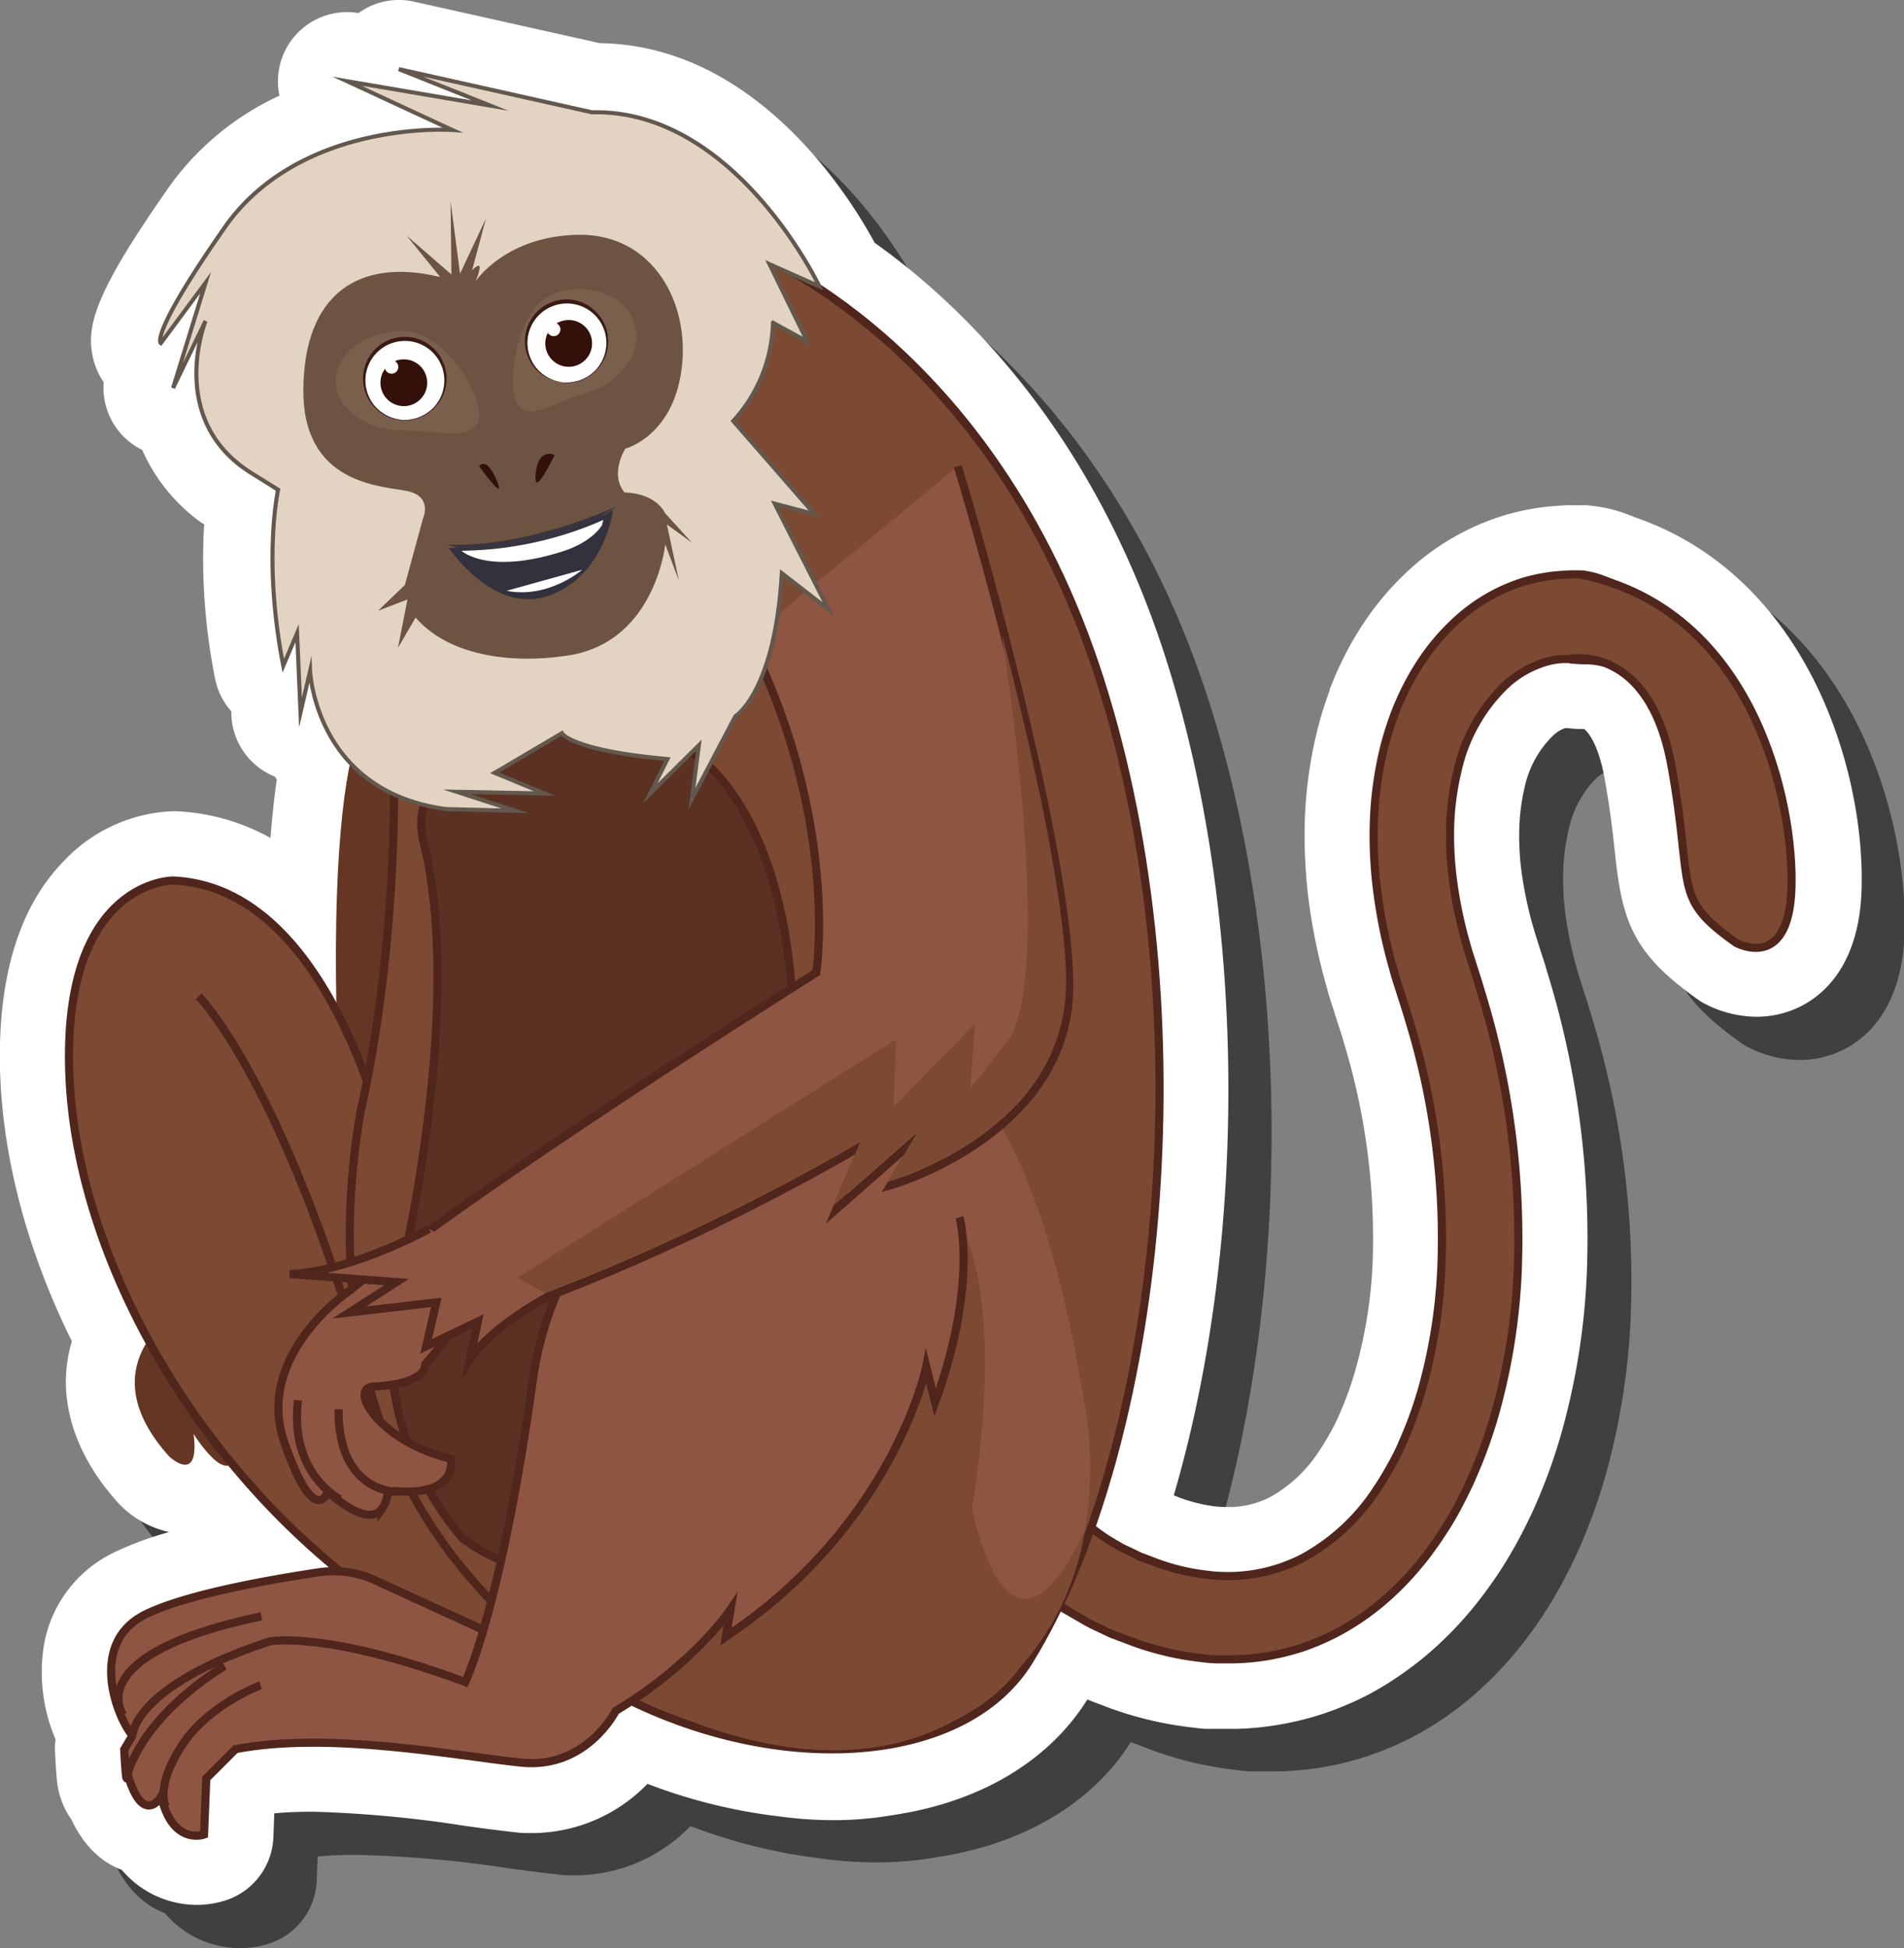 <svg id="Layer_1" data-name="Layer 1" xmlns="http://www.w3.org/2000/svg" width="234.43" height="239.79" viewBox="0 0 234.43 239.79">
  <rect x="0" y="0" width="234.43" height="239.79" fill="#808080" stroke="none"/>
  <defs>
    <style>
      .cls-1 {
        opacity: 0.5;
      }

      .cls-2 {
        fill: #fff;
      }

      .cls-3, .cls-7 {
        fill: #7c4933;
      }

      .cls-3, .cls-5, .cls-8, .cls-9 {
        stroke: #4f251c;
      }

      .cls-10, .cls-3, .cls-5, .cls-8, .cls-9 {
        stroke-miterlimit: 10;
      }

      .cls-4 {
        fill: #663625;
      }

      .cls-5 {
        fill: #5b3123;
      }

      .cls-6, .cls-8 {
        fill: #8e5542;
      }

      .cls-9 {
        fill: none;
      }

      .cls-10 {
        fill: #e2d3c3;
        stroke: #63584e;
        stroke-width: 0.5px;
      }

      .cls-11 {
        fill: #6d5341;
      }

      .cls-12 {
        fill: #7a5f4c;
      }

      .cls-13 {
        fill: #3a1a14;
      }

      .cls-14 {
        fill: #33100a;
      }

      .cls-15 {
        fill: #32313d;
      }

      .cls-16 {
        fill: #383540;
      }
    </style>
  </defs>
  <g>
    <path class="cls-1" d="M29.53,239.79a12.1,12.1,0,0,1-9.23-4.31c-2.13-.79-4.48-2.54-6.22-6.22a9.91,9.91,0,0,1-1.72-4.9c-.08-.75-.15-1.84-.22-3.32a8.33,8.33,0,0,1,.06-1.58,21,21,0,0,1-1.35-12,15.6,15.6,0,0,1,8.52-11A41.5,41.5,0,0,1,26.19,194a12.22,12.22,0,0,1-5.92-3.18c-.16-.15-.31-.3-.45-.46-5.7-6.3-7.66-13.43-5.7-19.89-5.5-11.22-8.52-22.74-8.78-33.54-.27-11.35,2.38-20,7.88-25.6a19.49,19.49,0,0,1,13.37-6.11h.33a26.22,26.22,0,0,1,11.73,3.29c.2-2.61.45-5,.77-7.17l-.24-.38a8.52,8.52,0,0,1-5.35-7.54l0-.47a8.58,8.58,0,0,1-2-4,75.1,75.1,0,0,1-1.36-19,21.9,21.9,0,0,1-7.62-9.19,8.51,8.51,0,0,1-4.74-8.33,9,9,0,0,1-1.37-3.11c-.87-3.88.29-8,9.21-20.75.22-.32.44-.64.67-.94A34.54,34.54,0,0,1,39.73,17.09,8.51,8.51,0,0,1,48.05,6.81a8.39,8.39,0,0,1,1.41.12,8.44,8.44,0,0,1,6.83-1.4l22.84,5.1c19.17.27,30.7,18.71,33.89,24.58,10.81,7.69,26.88,23.16,35.82,51.09,10,31.13,10.24,71.58,1,103.08l.94.36a18.67,18.67,0,0,0,4.16,1c.5,0,1,.08,1.53.08a11.29,11.29,0,0,0,5.28-1.24,17.07,17.07,0,0,0,6.09-5.82.86.86,0,0,0,.07-.1c.39-.57.8-1.27,1.28-2.13s.84-1.63,1.16-2.4l.05-.11a40.09,40.09,0,0,0,1.93-5.53,57.36,57.36,0,0,0,1.93-12.61A82.75,82.75,0,0,0,170.88,134l-.5-1.64-.55-1.7-.64-2c-.16-.48-.32-1.05-.48-1.62l-.21-.75a74,74,0,0,1-2-9.59,63.67,63.67,0,0,1-.56-10.27,53,53,0,0,1,1.42-10.75A45.77,45.77,0,0,1,169,90.29a.56.56,0,0,1,0-.12,43.28,43.28,0,0,1,2.42-5.26,39.64,39.64,0,0,1,3.25-5A36.08,36.08,0,0,1,179,75.33a30.25,30.25,0,0,1,11.29-6.51,29.12,29.12,0,0,1,6.5-1.22l1.37-.09h.73l1.33,0,.4,0c.63,0,1.28.14,2,.26a15.67,15.67,0,0,1,2,.5l.48.15c.51.18,1,.37,1.51.58,21.39,7.37,28.4,31.5,27.88,46-.41,11.41-7.21,15.47-12.9,15.47h0a14,14,0,0,1-6.6-1.71,7.57,7.57,0,0,1-.76-.49c-8-5.7-9.2-9.63-10.09-17.88-.25-2.36-.57-5.29-1.29-9.28-.68-3.77-1.8-5.49-2.5-6.06-.58,0-1.24,0-2-.11l-.33,0-.06,0a3.94,3.94,0,0,0-1.43.87l-.09.08a12.7,12.7,0,0,0-3.33,6.37,25.38,25.38,0,0,0-.64,5,33.46,33.46,0,0,0,.32,5.59,47.3,47.3,0,0,0,1.22,5.87c.06.22.12.45.19.68s.12.47.2.69l.59,1.88s.66,2,.67,2.1l.6,2a110.83,110.83,0,0,1,4.52,36.07,86,86,0,0,1-2.9,18.76,69,69,0,0,1-3.28,9.32c-.68,1.59-1.47,3.15-2.16,4.45l-.09.18c-.72,1.29-1.57,2.79-2.6,4.31-.35.54-.73,1.07-1.11,1.59l-.54.74-.31.4c-.4.53-.82,1.06-1.25,1.57a45,45,0,0,1-3.66,3.9,40.82,40.82,0,0,1-4.23,3.51,37.66,37.66,0,0,1-10,5.19l-.16.06a37.46,37.46,0,0,1-5.4,1.36,36.64,36.64,0,0,1-5.44.55l-.92,0-1,0h-.52c-.21,0-.42,0-.62,0l-.53,0c-.54,0-1.21-.08-2-.18a43.93,43.93,0,0,1-9.92-2.32l-2.35-.89-.56-.21C134.43,222,126,227,115.27,228.61a42.68,42.68,0,0,1-7.39.63,49.43,49.43,0,0,1-6.69-.47,66.92,66.92,0,0,1-16.17-4,19.84,19.84,0,0,1-14.21,6.06c-.71,0-1.44,0-2.15-.11-1.77-.19-3.82-.46-6-.75a145.13,145.13,0,0,0-18.74-1.66c-1.73,0-3.34.07-4.82.2L39,231.48a8.52,8.52,0,0,1-5.64,7.68A11.48,11.48,0,0,1,29.53,239.79Z"/>
    <path class="cls-2" d="M24.21,234.47A12.1,12.1,0,0,1,15,230.16c-2.13-.79-4.48-2.54-6.22-6.22A9.91,9.91,0,0,1,7,219c-.08-.75-.15-1.84-.22-3.32a8.33,8.33,0,0,1,.06-1.58,21,21,0,0,1-1.36-12,15.64,15.64,0,0,1,8.53-11,40.61,40.61,0,0,1,6.82-2.52A12.22,12.22,0,0,1,15,185.45c-.16-.15-.31-.3-.45-.46-5.7-6.3-7.66-13.43-5.7-19.89C3.3,153.88.28,142.36,0,131.56c-.27-11.35,2.38-20,7.88-25.6a19.49,19.49,0,0,1,13.37-6.11h.33a26.18,26.18,0,0,1,11.72,3.29c.21-2.61.46-5,.78-7.17l-.24-.38a8.52,8.52,0,0,1-5.35-7.54l0-.48a8.5,8.5,0,0,1-2-4,75.1,75.1,0,0,1-1.36-19,21.9,21.9,0,0,1-7.62-9.19,8.51,8.51,0,0,1-4.74-8.33A8.8,8.8,0,0,1,11.44,44c-.87-3.88.29-8,9.21-20.75.22-.32.44-.64.67-.94A34.44,34.44,0,0,1,34.41,11.77,8.51,8.51,0,0,1,42.73,1.49a8.39,8.39,0,0,1,1.41.12A8.44,8.44,0,0,1,51,.21l22.84,5.1C93,5.58,104.51,24,107.7,29.89c10.81,7.68,26.88,23.16,35.82,51.09,10,31.13,10.24,71.58,1,103.08l.93.36a19.46,19.46,0,0,0,4.17,1c.5.05,1,.08,1.53.08a11.18,11.18,0,0,0,5.28-1.25,17,17,0,0,0,6.09-5.81.86.86,0,0,0,.07-.1c.39-.57.8-1.28,1.28-2.13s.84-1.63,1.16-2.4l.05-.11a40.09,40.09,0,0,0,1.93-5.53A57.36,57.36,0,0,0,169,155.53a82.5,82.5,0,0,0-3.42-26.81l-.49-1.64-.55-1.7-.64-2c-.16-.48-.32-1-.48-1.62l-.21-.75a74.35,74.35,0,0,1-2-9.59,63.67,63.67,0,0,1-.56-10.27,53,53,0,0,1,1.42-10.75A45.77,45.77,0,0,1,163.71,85a.56.56,0,0,1,0-.12,43.28,43.28,0,0,1,2.42-5.26,39.64,39.64,0,0,1,3.25-5A36.08,36.08,0,0,1,173.66,70,30.25,30.25,0,0,1,185,63.5a29.12,29.12,0,0,1,6.5-1.22l1.37-.09h.73l1.33,0,.4,0c.63.05,1.27.14,2,.26a15.67,15.67,0,0,1,2,.5l.48.15c.51.18,1,.37,1.51.58,21.39,7.37,28.4,31.5,27.88,46-.41,11.41-7.21,15.47-12.91,15.47h0a14,14,0,0,1-6.59-1.71,7.57,7.57,0,0,1-.76-.49c-8-5.7-9.2-9.63-10.09-17.88-.25-2.36-.57-5.29-1.29-9.28-.68-3.77-1.8-5.49-2.51-6.06-.57,0-1.24,0-2-.11l-.34,0,0,0a3.94,3.94,0,0,0-1.43.87l-.09.08A12.62,12.62,0,0,0,187.7,97a25.38,25.38,0,0,0-.64,5,33.46,33.46,0,0,0,.32,5.59,49.1,49.1,0,0,0,1.21,5.87c.07.22.13.45.2.68s.12.47.2.69l.59,1.88s.66,2,.67,2.09l.6,2a110.83,110.83,0,0,1,4.52,36.07,85.49,85.49,0,0,1-2.91,18.76,67.59,67.59,0,0,1-3.27,9.32c-.68,1.59-1.47,3.15-2.16,4.45l-.09.18c-.72,1.29-1.57,2.79-2.6,4.31-.35.54-.73,1.07-1.11,1.59l-.54.74-.31.4c-.4.53-.82,1.06-1.25,1.57a45,45,0,0,1-3.66,3.9,40.82,40.82,0,0,1-4.23,3.51,40.37,40.37,0,0,1-4.78,3,39.25,39.25,0,0,1-5.21,2.23l-.17.06a37,37,0,0,1-5.39,1.36,36.64,36.64,0,0,1-5.44.55l-.92,0-1,0h-.52c-.21,0-.42,0-.62,0l-.53,0c-.54,0-1.21-.08-1.95-.18a43.93,43.93,0,0,1-9.92-2.32l-2.35-.89-.56-.22c-4.75,7.59-13.23,12.64-23.91,14.22a42.68,42.68,0,0,1-7.39.63,49.43,49.43,0,0,1-6.69-.47,66.92,66.92,0,0,1-16.17-4,19.84,19.84,0,0,1-14.21,6.06c-.71,0-1.44,0-2.15-.11-1.77-.19-3.82-.46-6-.76A147,147,0,0,0,38.6,223c-1.73,0-3.34.06-4.83.2l-.11,2.94A8.52,8.52,0,0,1,28,233.84,11.75,11.75,0,0,1,24.21,234.47Z"/>
    <g>
      <path class="cls-3" d="M129.4,152.12a63,63,0,0,0-1.9,7.72,56.37,56.37,0,0,0-.86,7.64c-.19,5,.62,9.81,2.58,13.26.47.87.78,1.78,1.2,2.67l.36.63a5,5,0,0,0,.39.62l.9,1.16a20.28,20.28,0,0,0,4.63,3.86l1.36.8c.47.24,1,.46,1.45.69l.72.35c.24.12.51.2.76.3l1.53.58a26.79,26.79,0,0,0,6.17,1.44,20.14,20.14,0,0,0,11.73-2.08,25.41,25.41,0,0,0,9.22-8.63c.63-.92,1.19-1.91,1.75-2.91s1.05-2,1.51-3.12a49.58,49.58,0,0,0,2.35-6.7,66,66,0,0,0,2.22-14.47,91.18,91.18,0,0,0-3.74-29.58l-.54-1.8-.57-1.79-.64-2c-.22-.67-.39-1.37-.59-2.05a64.19,64.19,0,0,1-1.75-8.49,53.08,53.08,0,0,1-.49-8.86,44.7,44.7,0,0,1,1.18-9,38.82,38.82,0,0,1,1.36-4.42,33.59,33.59,0,0,1,1.94-4.23,30.71,30.71,0,0,1,2.55-3.93,28.11,28.11,0,0,1,3.19-3.45,21.87,21.87,0,0,1,8.11-4.7,21.61,21.61,0,0,1,4.67-.86l1.2-.07c.4,0,.8,0,1.2,0s.79.09,1.19.16a9.65,9.65,0,0,1,1.17.32,19.69,19.69,0,0,1,7.87,5.13,25.35,25.35,0,0,1,4.82,7.52,40.65,40.65,0,0,1,2.87,16.37A52.55,52.55,0,0,0,209.4,93c-.3-.57-.58-1.13-.91-1.67l-.48-.8-.5-.78c-.33-.52-.7-1-1-1.5-.18-.24-.37-.47-.55-.7s-.36-.47-.56-.68l-.58-.65-.6-.61a8.35,8.35,0,0,0-.6-.59c-.21-.18-.4-.38-.62-.55a15.74,15.74,0,0,0-2.59-1.78,10.77,10.77,0,0,0-5.3-1.42,10.36,10.36,0,0,1-1.25-.07c-.21,0-.41,0-.62-.08l-.63,0a8.44,8.44,0,0,0-2.52.43,12.52,12.52,0,0,0-4.69,2.74A20.86,20.86,0,0,0,179.43,95a33.15,33.15,0,0,0-.88,6.73,42.64,42.64,0,0,0,.4,7,54.11,54.11,0,0,0,1.45,7c.17.58.32,1.17.51,1.74l.56,1.77.63,2,.6,2a102.76,102.76,0,0,1,4.17,33.22,77.2,77.2,0,0,1-2.61,16.89,58.55,58.55,0,0,1-2.87,8.16c-.56,1.34-1.22,2.64-1.89,3.92s-1.44,2.54-2.26,3.75c-.39.61-.84,1.2-1.26,1.79s-.89,1.17-1.37,1.73a35.08,35.08,0,0,1-3,3.21,33.68,33.68,0,0,1-3.39,2.81,32.7,32.7,0,0,1-3.74,2.31,31.68,31.68,0,0,1-4,1.72,30.78,30.78,0,0,1-4.2,1.07,29.4,29.4,0,0,1-4.27.42c-.71,0-1.41,0-2.12,0s-1.41-.08-2.11-.17a36.09,36.09,0,0,1-8.09-1.89l-1.91-.72c-.32-.13-.64-.23-1-.38l-.95-.45c-.63-.3-1.27-.59-1.89-.92l-1.87-1.08a30,30,0,0,1-6.89-5.81c-.5-.61-1-1.25-1.46-1.89s-.87-1.35-1.33-2a11.89,11.89,0,0,1-.62-1c-.2-.36-.39-.72-.57-1.09a5.6,5.6,0,0,1-.27-.55c-.07-.2-.15-.39-.21-.58-.14-.39-.26-.79-.38-1.18a29.56,29.56,0,0,1-.65-9.53,36.49,36.49,0,0,1,1.88-8.61,48.18,48.18,0,0,1,3.38-7.58A43.75,43.75,0,0,1,129.4,152.12Z"/>
      <path class="cls-3" d="M193.2,81.11s9.85-2.09,12.61,13.21,0,16.1,7.94,21.73c0,0,6.45,3.63,6.82-6.64s-4.45-34.33-26-38.7"/>
    </g>
    <g>
      <path class="cls-4" d="M48.42,85.09s-7.85-3.32-7,39.06-19.76,37.4-19.76,37.4-10.83,6.65-.82,17.73c0,0,3.79,3.6,3-2.77,0,0,5.69,9.14,5.42-.55s29-22.72,29-22.72l2.16-57.07Z"/>
      <path class="cls-3" d="M49.25,148s-6.37-38.78-28-39.62c0,0-13.29,0-12.74,23S24,180.39,45.1,195.9l16.34,8,9.7-10Z"/>
      <path class="cls-3" d="M24.46,122.63s12.47,12.47,23.68,58.18"/>
      <path class="cls-3" d="M92.19,30.8S122.11,42,135.41,83.57s7.48,94.74-8.73,120.92-94.74,5.4-82.28-67.73c0,0,6.3-25.18,3.33-57.76S92.19,30.8,92.19,30.8Z"/>
      <path class="cls-5" d="M85.35,92.74s20.13,11.34,9,64.64-37.35,32-37.35,32-12.13-12.7-8-30.85,6.79-40.36,3.15-54.88S80,84.13,85.35,92.74Z"/>
      <g>
        <path class="cls-6" d="M77,208s25.31,15.51,43.77,1.66a33.14,33.14,0,0,0,12.81-21.38,44.86,44.86,0,0,0-.25-16.66c-5.9-36-16.8-40.82-16.8-40.82L91.36,162.94l-.87,2.71Z"/>
        <path class="cls-7" d="M77,208s25.31,15.51,43.77,1.66a33.14,33.14,0,0,0,12.81-21.38c-9.48,20.64-13.91-2.63-13.91-2.63,4.15-25.76-1.11-34.07-1.11-34.07l-28,14.07Z"/>
        <path class="cls-8" d="M60.33,201,46.2,194.52a12.2,12.2,0,0,0-6.87-1c-5.65.84-16.43,2.69-21.47,5.22-7,3.51-3.51,12.56-1.57,14.86s24.47-5.81,24.47-5.81l17.73,4.24Z"/>
        <g>
          <g>
            <path class="cls-6" d="M118.14,149.83s2.31,8.12-3,22.8l-1.1-4.43s-3.7,18.48-23.2,32.24c-.48.34-1,.67-1.46,1l.56-3.32s-4.44,6.65-14.13,12.47c0,0-3.6,7.2-11.64,6.37S40.66,213.08,29,215.3l-3.6,3.6-.28,6.92s-3.88,1.39-5.26-4.71c0,0-2.22,3.88-4.16-2.77,0,0-.14,2.5-.41-3l1-1.67s0-6.09,16.9-11.63c0,0,6.92-1.39,24.1,5,0,0,4.43-9.15,8.31-37.13S98,133.3,98,133.3"/>
            <path class="cls-9" d="M118.14,149.83s2.31,8.12-3,22.8l-1.1-4.43s-3.7,18.48-23.2,32.24c-.48.34-1,.67-1.46,1l.56-3.32s-4.44,6.65-14.13,12.47c0,0-3.6,7.2-11.64,6.37S40.66,213.08,29,215.3l-3.6,3.6-.28,6.92s-3.88,1.39-5.26-4.71c0,0-2.22,3.88-4.16-2.77,0,0-.14,2.5-.41-3l1-1.67s0-6.09,16.9-11.63c0,0,6.92-1.39,24.1,5,0,0,4.43-9.15,8.31-37.13S98,133.3,98,133.3"/>
          </g>
          <g>
            <path class="cls-6" d="M20.44,222.41S19,220.19,22.29,215s9.79-7.57,9.79-7.57"/>
            <path class="cls-9" d="M20.44,222.41S19,220.19,22.29,215s9.79-7.57,9.79-7.57"/>
          </g>
          <g>
            <path class="cls-6" d="M15.73,218.34s1.39-6.65,11.91-13.29"/>
            <path class="cls-9" d="M15.73,218.34s1.39-6.65,11.91-13.29"/>
          </g>
        </g>
        <path class="cls-8" d="M15.18,211.14s-5.54-7.48,17-12.19"/>
      </g>
      <g>
        <g>
          <path class="cls-6" d="M92.19,78.59c11.22,22.43,8.31,41.13,8.31,41.13-45.29,28.67-57.34,39.06-57.34,39.06A24.81,24.81,0,0,0,39,162.49c-.47.52-.94,1.1-1.4,1.71-2.47,3.33-4.44,8-2.59,13.33,3.74,10.8,5.36,6.09,5.36,6.09,3.9,3.41,5.74,3.17,6.6,2.18a4.07,4.07,0,0,0,.78-2.36c8.87,1.11,7.76-3.88,7.76-3.88-8.91-2.18-12.66-8.73-9.53-8.89,6.76-.34,6.39-2.75,6.39-2.75,4.43-5.17,2.61-4,5.37-4.93,25.36-8.14,48.2-21.86,48.56-22.07L103,148.81l10.38-9.14-3.74,6.23s22-6.23,22-24.52c0-10.08-4.17-28.49-7.91-43-3-11.8-5.8-21-5.8-21"/>
          <path class="cls-9" d="M92.19,78.59c11.22,22.43,8.31,41.13,8.31,41.13-45.29,28.67-57.34,39.06-57.34,39.06A24.81,24.81,0,0,0,39,162.49c-.47.52-.94,1.1-1.4,1.71-2.47,3.33-4.44,8-2.59,13.33,3.74,10.8,5.36,6.09,5.36,6.09,3.9,3.41,5.74,3.17,6.6,2.18a4.07,4.07,0,0,0,.78-2.36c8.87,1.11,7.76-3.88,7.76-3.88-8.91-2.18-12.66-8.73-9.53-8.89,6.76-.34,6.39-2.75,6.39-2.75,4.43-5.17,2.61-4,5.37-4.93,25.36-8.14,48.2-21.86,48.56-22.07L103,148.81l10.38-9.14-3.74,6.23s22-6.23,22-24.52c0-10.08-4.17-28.49-7.91-43-3-11.8-5.8-21-5.8-21"/>
        </g>
        <path class="cls-8" d="M48.79,183.62s-7.2.09-7.11-10.16"/>
        <path class="cls-8" d="M41.87,184.55s-6.28-3.14-5.18-12.19"/>
      </g>
      <g>
        <path class="cls-10" d="M102,75l-5.74-4.45c-.84,14.64-5.72,17.61-5.72,17.61L85.2,98.31l.85-6.58-6,5.94,2.13-4.24c-11.89-1.07-13-3.18-13-3.18l-7.64,4.51-.64.37,6.15,2.54-10.82-.21,7.21,2.34-8.49-.21c-16.13-2.13-16.77-17-16.77-17L37,87.69l-.42-9.75-1.7,4c-2.55-13-.64-21.66-.64-21.66l-3.4-2.12c-10.08-6.38-5.8-18-5.53-18.65l-4,8.25,4-12.95-5.51,7.43s-1.49-.85,7.85-14.22c.15-.22.31-.45.47-.66C37.62,14.72,55.69,16,55.69,16l-.33-.15L42.74,10l17.62,3L49.11,8.51l23.77,5.31c17.35-.41,27.7,20.77,28,21.43l-6.14-2.74,4.67,9.54-4.24-2.33a18.56,18.56,0,0,1-4.89,12.1l10,11.46L95.39,62Z"/>
        <g>
          <path class="cls-11" d="M58.55,34.63S62.27,29,71.29,28.9,85,37.17,83.92,45.45,77,55.22,77,55.22s-2,3.08-.1,5.41c0,0,3.61-.1,5,2.55l3.29,3.61-3.08-2.23,1.48,6.9L81.91,67S80.63,79.74,69,80.8c0,0-11.89,2-17.83-4.78L49,79.74l1.17-5.95-3.61,1.38L49.85,72l2.23-8.17s1.27-2.76-2-3.4-12.84-.85-12.73-12.53S44.12,31.66,54.2,34.1L50.06,29l5.52,4.78-.1-9,1.16,8.91,3.19-6.79-1.7,6.37C59.93,31.44,58.55,34.63,58.55,34.63Z"/>
          <path class="cls-12" d="M78.15,39.93c1,3.42-1.72,7.22-6.07,8.48s-7.66,4-8.65.57S64.13,37.3,68.48,36,77.16,36.52,78.15,39.93Z"/>
          <path class="cls-12" d="M59,51.05C59,54.44,54.25,53,49.66,53s-8.33-2.75-8.33-6.13,3.73-6.14,8.33-6.14S59,47.66,59,51.05Z"/>
          <g>
            <g>
              <circle class="cls-2" cx="49.85" cy="46.62" r="5.09"/>
              <path class="cls-13" d="M49.65,51.69a5.09,5.09,0,0,0,3.6-1.39A4.86,4.86,0,1,0,46.17,50,5.08,5.08,0,0,0,49.65,51.69Zm0,.05a5.14,5.14,0,1,1,3.68-1.36A5.15,5.15,0,0,1,49.65,51.74Z"/>
            </g>
            <circle class="cls-14" cx="49.72" cy="47.11" r="2.88"/>
            <circle class="cls-2" cx="48.21" cy="45.17" r="0.83"/>
          </g>
          <g>
            <g>
              <circle class="cls-2" cx="69.81" cy="42" r="5.09"/>
              <path class="cls-13" d="M69.61,47.07a5,5,0,0,0,3.6-1.39,4.92,4.92,0,0,0,1.45-3.49,4.86,4.86,0,1,0-8.53,3.21A5,5,0,0,0,69.61,47.07Zm0,0A5.15,5.15,0,0,1,66,45.48a5.13,5.13,0,0,1,.28-7.25,5.11,5.11,0,0,1,7.26.29,5.12,5.12,0,0,1-4,8.6Z"/>
            </g>
            <circle class="cls-14" cx="70.02" cy="42.27" r="2.88"/>
            <circle class="cls-2" cx="68.17" cy="40.55" r="0.83"/>
          </g>
          <path class="cls-14" d="M68.28,56s-2-1-2.33,2.33S68.28,56,68.28,56Z"/>
          <path class="cls-14" d="M59,57.39s.85-1.34,2.15,1.73S59,57.39,59,57.39Z"/>
          <path class="cls-15" d="M75.48,62.75s-.93,7.94-7.76,10.52-12.46-5.81-12.46-5.81S69.34,66.6,75.48,62.75Z"/>
          <path class="cls-15" d="M57.93,68.14a4.38,4.38,0,0,0,1.08.55,6.45,6.45,0,0,0,1.24.32,11.09,11.09,0,0,0,2.58.11,11.41,11.41,0,0,1-2.61.14,8.63,8.63,0,0,1-1.32-.21,4.43,4.43,0,0,1-1.27-.52Z"/>
          <path class="cls-16" d="M76,62.29s-10.9,5.17-21,4.75C55.05,67,63.61,70.43,76,62.29Z"/>
          <path class="cls-2" d="M74.28,64a44.35,44.35,0,0,1-17.46,3.79s3.14,3,12.29.13c3.89-1.2,5-3.27,5-3.27"/>
          <path class="cls-2" d="M71.69,70.13s-4.15,3.61-9.32,2.59Z"/>
        </g>
      </g>
      <path class="cls-7" d="M57.37,162.59c25.36-8.14,48.2-21.85,48.55-22.06l-3.32,7.89L113,139.27l-3.74,6.24s22-6.24,22-24.52c0-10.08-4.17-28.5-7.91-43,2.48,16.82,5.18,41.51,1.12,49.64l-5,6.37.56-8-10,10.25.28-8.31-47.1,29.64-7.2,2.22.28-3.33S54.6,163.48,57.37,162.59Z"/>
      <path class="cls-8" d="M67.67,159.48s-7.2,3.74-9.83,7.89l1-4.71-6.37,3.05,1.25-5.4L43,161.55l5.82-3.74-13.16-1s6.37.14,17.17-5.54"/>
    </g>
  </g>
</svg>
